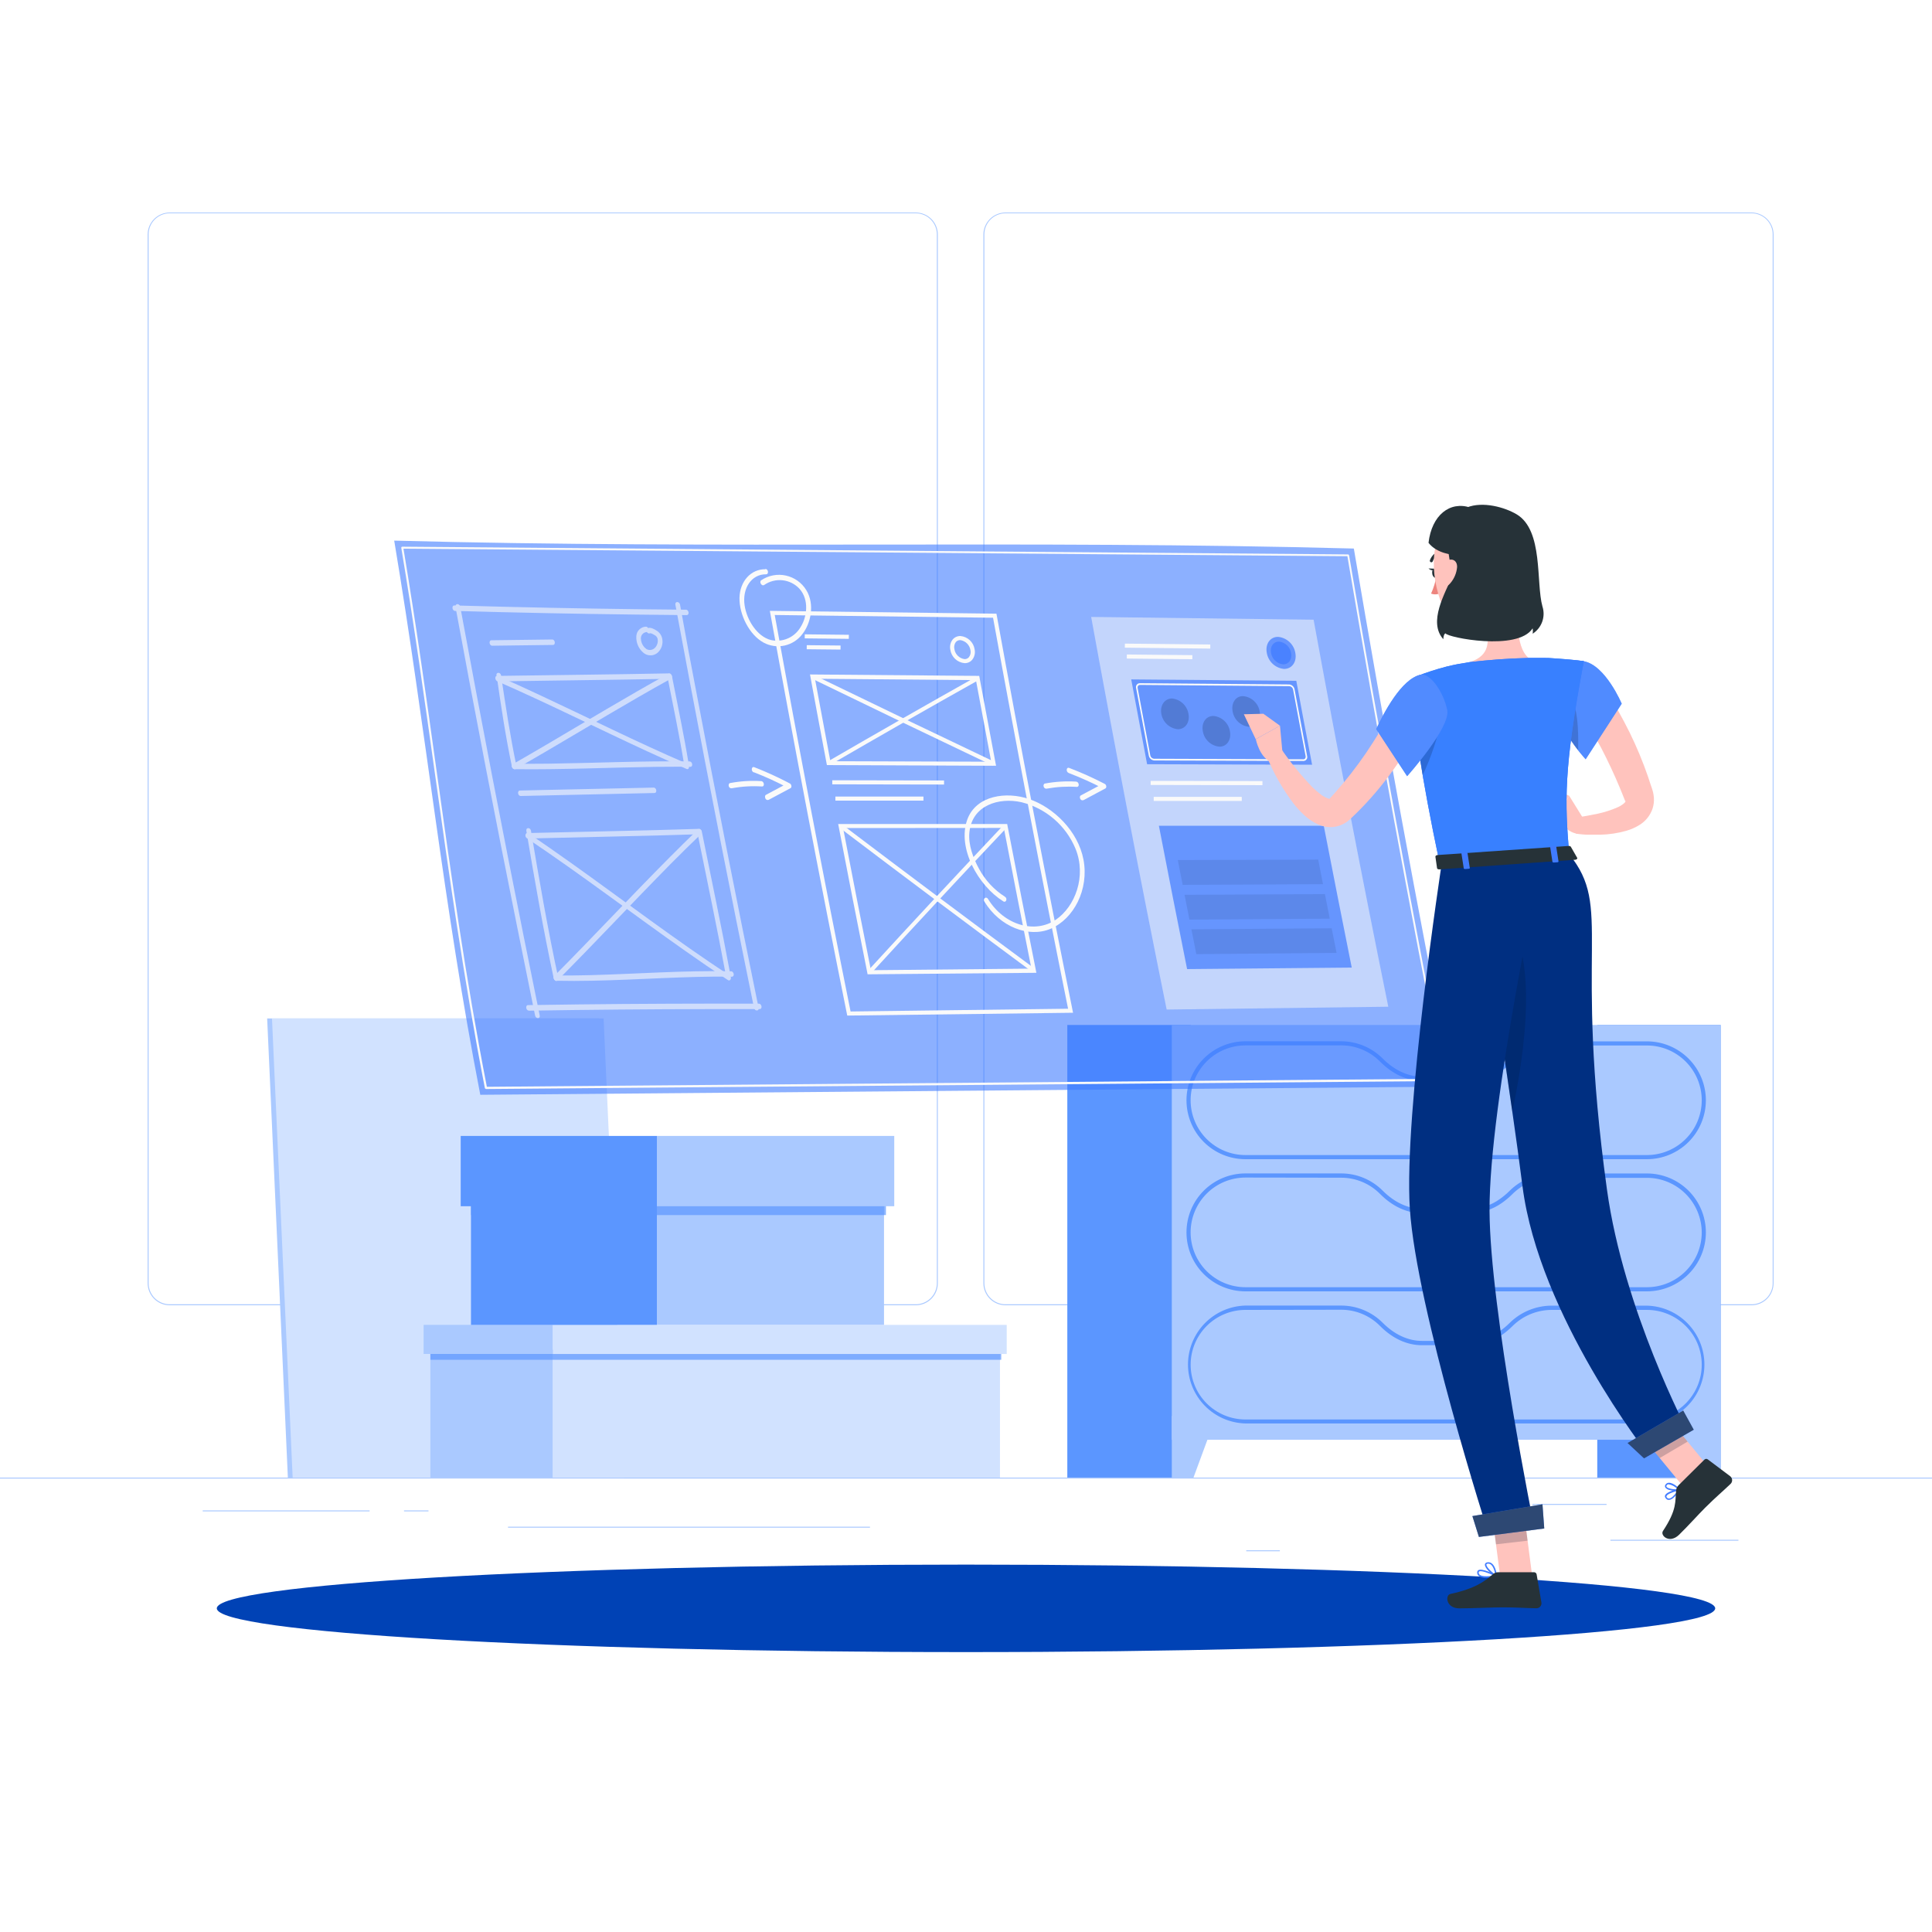 <svg width="500" height="500" viewBox="0 0 500 500" fill="none" xmlns="http://www.w3.org/2000/svg">
<path d="M500 382.4H0V382.65H500V382.4Z" fill="#AAC9FF"/>
<path d="M449.9 398.49H416.78V398.74H449.9V398.49Z" fill="#AAC9FF"/>
<path d="M331.22 401.21H322.53V401.46H331.22V401.21Z" fill="#AAC9FF"/>
<path d="M415.78 389.21H396.59V389.46H415.78V389.21Z" fill="#AAC9FF"/>
<path d="M95.65 390.89H52.46V391.14H95.65V390.89Z" fill="#AAC9FF"/>
<path d="M110.89 390.89H104.56V391.14H110.89V390.89Z" fill="#AAC9FF"/>
<path d="M225.15 395.11H131.47V395.36H225.15V395.11Z" fill="#AAC9FF"/>
<path d="M237 337.8H43.91C42.397 337.797 40.947 337.195 39.879 336.124C38.81 335.054 38.21 333.603 38.21 332.09V60.66C38.223 59.156 38.829 57.718 39.896 56.658C40.964 55.599 42.406 55.003 43.91 55H237C238.514 55 239.967 55.602 241.038 56.672C242.108 57.743 242.71 59.196 242.71 60.71V332.09C242.71 333.604 242.108 335.057 241.038 336.128C239.967 337.198 238.514 337.8 237 337.8ZM43.91 55.2C42.464 55.203 41.077 55.779 40.056 56.803C39.034 57.826 38.46 59.214 38.46 60.66V332.09C38.46 333.536 39.034 334.924 40.056 335.947C41.077 336.971 42.464 337.547 43.91 337.55H237C238.447 337.547 239.834 336.971 240.858 335.948C241.881 334.924 242.457 333.537 242.46 332.09V60.66C242.457 59.213 241.881 57.825 240.858 56.802C239.834 55.779 238.447 55.203 237 55.2H43.91Z" fill="#AAC9FF"/>
<path d="M453.31 337.8H260.21C258.696 337.797 257.246 337.195 256.175 336.125C255.105 335.054 254.503 333.604 254.5 332.09V60.66C254.516 59.155 255.124 57.717 256.193 56.658C257.262 55.598 258.705 55.002 260.21 55H453.31C454.812 55.005 456.252 55.602 457.317 56.662C458.382 57.721 458.987 59.158 459 60.66V332.09C459 333.601 458.401 335.05 457.335 336.121C456.268 337.191 454.821 337.795 453.31 337.8ZM260.21 55.2C258.763 55.203 257.375 55.779 256.352 56.802C255.329 57.825 254.753 59.213 254.75 60.66V332.09C254.753 333.537 255.329 334.924 256.352 335.948C257.375 336.971 258.763 337.547 260.21 337.55H453.31C454.757 337.547 456.145 336.971 457.168 335.948C458.191 334.924 458.767 333.537 458.77 332.09V60.66C458.767 59.213 458.191 57.825 457.168 56.802C456.145 55.779 454.757 55.203 453.31 55.2H260.21Z" fill="#AAC9FF"/>
<path d="M445.3 265.26H413.37V382.39H445.3V265.26Z" fill="#5B96FF"/>
<path d="M439.69 382.4H445.3V366.45H433.81L439.69 382.4Z" fill="#AAC9FF"/>
<path d="M308.15 265.26H276.22V382.39H308.15V265.26Z" fill="#5B96FF"/>
<path d="M445.3 265.26H303.26V372.61H445.3V265.26Z" fill="#AAC9FF"/>
<path d="M426.23 300H322.32C318.272 300 314.391 298.393 311.529 295.531C308.667 292.669 307.06 288.788 307.06 284.74C307.06 280.693 308.667 276.812 311.529 273.95C314.391 271.088 318.272 269.48 322.32 269.48H347.08C349.088 269.479 351.077 269.876 352.931 270.648C354.784 271.421 356.467 272.553 357.88 273.98C360.88 276.98 364.42 278.63 367.98 278.63H380.58C383.303 278.593 385.947 277.713 388.15 276.11C389.011 275.512 389.82 274.843 390.57 274.11C393.458 271.192 397.384 269.535 401.49 269.5H426.23C430.273 269.506 434.148 271.114 437.007 273.973C439.866 276.832 441.474 280.708 441.48 284.75C441.474 288.793 439.866 292.669 437.007 295.528C434.148 298.387 430.273 299.995 426.23 300ZM322.32 270.55C318.556 270.55 314.947 272.045 312.286 274.707C309.625 277.368 308.13 280.977 308.13 284.74C308.13 288.504 309.625 292.113 312.286 294.774C314.947 297.435 318.556 298.93 322.32 298.93H426.23C429.989 298.925 433.592 297.43 436.25 294.771C438.909 292.113 440.404 288.51 440.41 284.75C440.407 280.991 438.912 277.385 436.253 274.727C433.595 272.068 429.99 270.573 426.23 270.57H401.49C397.665 270.608 394.01 272.153 391.32 274.87C390.535 275.658 389.682 276.374 388.77 277.01C386.385 278.737 383.524 279.684 380.58 279.72H368C364.15 279.72 360.39 278 357.14 274.72C355.83 273.4 354.272 272.351 352.556 271.634C350.84 270.916 349 270.545 347.14 270.54L322.32 270.55Z" fill="#5B96FF"/>
<path d="M308.87 382.4H303.26V366.45H314.75L308.87 382.4Z" fill="#AAC9FF"/>
<path d="M426.23 334.2H322.32C318.272 334.2 314.391 332.592 311.529 329.73C308.667 326.868 307.06 322.987 307.06 318.94C307.06 314.893 308.667 311.011 311.529 308.149C314.391 305.287 318.272 303.68 322.32 303.68H347.08C349.088 303.677 351.077 304.073 352.931 304.846C354.785 305.618 356.467 306.752 357.88 308.18C360.88 311.18 364.42 312.83 367.98 312.83H380.58C383.303 312.793 385.947 311.912 388.15 310.31C389.008 309.712 389.814 309.043 390.56 308.31C393.448 305.385 397.379 303.723 401.49 303.69H426.23C430.273 303.695 434.148 305.303 437.007 308.162C439.866 311.021 441.474 314.897 441.48 318.94C441.477 322.984 439.87 326.863 437.011 329.724C434.152 332.585 430.274 334.194 426.23 334.2ZM322.32 304.75C318.556 304.75 314.947 306.245 312.286 308.906C309.625 311.567 308.13 315.176 308.13 318.94C308.13 322.703 309.625 326.312 312.286 328.974C314.947 331.635 318.556 333.13 322.32 333.13H426.23C429.98 333.124 433.576 331.636 436.233 328.988C438.89 326.341 440.391 322.75 440.41 319C440.404 315.241 438.909 311.637 436.25 308.979C433.592 306.321 429.989 304.825 426.23 304.82H401.49C397.66 304.854 393.999 306.403 391.31 309.13C390.524 309.909 389.674 310.622 388.77 311.26C386.385 312.986 383.524 313.933 380.58 313.97H368C364.15 313.97 360.39 312.25 357.14 308.97C355.83 307.649 354.272 306.6 352.556 305.883C350.84 305.165 349 304.794 347.14 304.79L322.32 304.75Z" fill="#5B96FF"/>
<path d="M426.23 368.39H322.32C318.341 368.288 314.56 366.636 311.783 363.786C309.005 360.937 307.45 357.114 307.45 353.135C307.45 349.155 309.005 345.333 311.783 342.483C314.56 339.634 318.341 337.982 322.32 337.88H347.09C349.095 337.879 351.082 338.275 352.934 339.046C354.786 339.816 356.467 340.946 357.88 342.37C360.88 345.37 364.42 347.02 367.98 347.02H380.58C383.303 346.983 385.947 346.102 388.15 344.5C389.011 343.902 389.82 343.233 390.57 342.5C393.458 339.589 397.379 337.936 401.48 337.9H426.23C430.208 338.002 433.989 339.654 436.767 342.503C439.544 345.353 441.099 349.175 441.099 353.155C441.099 357.134 439.544 360.957 436.767 363.806C433.989 366.656 430.208 368.308 426.23 368.41V368.39ZM322.32 339C318.559 339 314.952 340.494 312.293 343.153C309.634 345.812 308.14 349.419 308.14 353.18C308.14 356.941 309.634 360.547 312.293 363.207C314.952 365.866 318.559 367.36 322.32 367.36H426.23C429.99 367.36 433.597 365.866 436.256 363.207C438.916 360.547 440.41 356.941 440.41 353.18C440.41 349.419 438.916 345.812 436.256 343.153C433.597 340.494 429.99 339 426.23 339H401.48C397.658 339.035 394.006 340.581 391.32 343.3C390.53 344.079 389.677 344.792 388.77 345.43C386.385 347.157 383.524 348.103 380.58 348.14H368C364.15 348.14 360.39 346.43 357.14 343.14C355.831 341.818 354.274 340.768 352.557 340.051C350.841 339.333 349 338.963 347.14 338.96L322.32 339Z" fill="#5B96FF"/>
<path d="M154.96 263.57H69.14L74.5 382.43H160.32L154.96 263.57Z" fill="#AAC9FF"/>
<path d="M156.21 263.57H70.39L75.74 382.43H161.56L156.21 263.57Z" fill="#D1E2FF"/>
<path d="M111.38 382.4H143.05V344.45H111.38V382.4Z" fill="#AAC9FF"/>
<path d="M258.79 344.45H143.05V382.4H258.79V344.45Z" fill="#D1E2FF"/>
<g style="mix-blend-mode:multiply" opacity="0.7">
<path d="M111.38 351.91H259.12V349.31H111.38V351.91Z" fill="#5B96FF"/>
</g>
<path d="M109.63 350.4H143.05V342.87H109.63V350.4Z" fill="#AAC9FF"/>
<path d="M260.54 342.88H143.05V350.41H260.54V342.88Z" fill="#D1E2FF"/>
<path d="M121.89 342.88H170V303.13H121.89V342.88Z" fill="#5B96FF"/>
<path d="M228.78 303.12H170V342.87H228.78V303.12Z" fill="#AAC9FF"/>
<g style="mix-blend-mode:multiply" opacity="0.7">
<path d="M121.89 314.46H229.28V310.51H121.89V314.46Z" fill="#5B96FF"/>
</g>
<path d="M119.23 312.17H170V293.98H119.23V312.17Z" fill="#5B96FF"/>
<path d="M231.43 293.98H170V312.17H231.43V293.98Z" fill="#AAC9FF"/>
<path d="M250 427.56C357.083 427.56 443.89 422.492 443.89 416.24C443.89 409.988 357.083 404.92 250 404.92C142.918 404.92 56.11 409.988 56.11 416.24C56.11 422.492 142.918 427.56 250 427.56Z" fill="#0042B5"/>
<path opacity="0.6" d="M376 281.22L124.3 283.33C114.71 234.04 110.3 189.33 102.02 139.91C186.29 142.16 266.1 139.71 350.37 141.96C358.25 188.46 366.793 234.88 376 281.22Z" fill="#407BFF"/>
<path d="M125.74 281.791C125.678 281.792 125.619 281.771 125.571 281.733C125.524 281.694 125.491 281.64 125.48 281.581C120.01 253.431 116.18 226.101 112.48 199.661C109.86 180.941 107.15 161.581 103.85 141.791C103.842 141.752 103.843 141.713 103.853 141.676C103.863 141.638 103.881 141.603 103.906 141.573C103.93 141.544 103.962 141.52 103.997 141.504C104.032 141.488 104.071 141.48 104.11 141.481L348.88 143.481C348.941 143.483 349 143.507 349.047 143.546C349.094 143.586 349.126 143.64 349.14 143.701C356.8 188.771 365.19 234.451 374.07 279.451C374.079 279.489 374.08 279.528 374.071 279.566C374.062 279.605 374.045 279.64 374.02 279.671C373.996 279.701 373.966 279.726 373.931 279.743C373.896 279.76 373.858 279.77 373.82 279.771L125.74 281.841V281.791ZM104.42 142.001C107.7 161.701 110.42 181.001 113 199.581C116.69 225.941 120.51 253.191 126 281.261L373.54 279.181C364.68 234.351 356.33 188.851 348.7 143.951L104.42 142.001Z" fill="#FAFAFA"/>
<path opacity="0.5" d="M301.93 261.27C295.076 227.443 288.563 193.573 282.39 159.66L339.96 160.38C346.073 193.813 352.516 227.2 359.29 260.54L301.93 261.27Z" fill="#FAFAFA"/>
<path d="M291.116 166.567L291.104 167.617L313.213 167.856L313.225 166.806L291.116 166.567Z" fill="#FAFAFA"/>
<path d="M291.624 169.381L291.613 170.431L308.572 170.602L308.583 169.552L291.624 169.381Z" fill="#FAFAFA"/>
<path opacity="0.7" d="M328.94 168.94C328.64 167.32 329.56 166.03 331 166.04C331.782 166.12 332.515 166.459 333.084 167.002C333.652 167.545 334.024 168.262 334.14 169.04C334.44 170.66 333.519 171.95 332.079 171.94C331.296 171.863 330.561 171.526 329.992 170.982C329.423 170.438 329.052 169.719 328.94 168.94Z" fill="#407BFF"/>
<path opacity="0.7" d="M327.839 168.93C327.419 166.64 328.729 164.79 330.779 164.82C331.882 164.926 332.918 165.394 333.725 166.153C334.532 166.911 335.065 167.916 335.239 169.01C335.659 171.3 334.349 173.13 332.309 173.12C331.205 173.016 330.166 172.548 329.357 171.79C328.548 171.031 328.014 170.025 327.839 168.93Z" fill="#407BFF"/>
<path opacity="0.7" d="M296.87 197.78C295.483 190.447 294.113 183.13 292.76 175.83L335.48 176.19C336.813 183.43 338.176 190.67 339.57 197.91L296.87 197.78Z" fill="#407BFF"/>
<path d="M333.71 177.581C333.941 177.605 334.157 177.705 334.327 177.863C334.497 178.022 334.61 178.232 334.65 178.461C335.723 184.201 336.803 189.941 337.89 195.681C337.911 195.78 337.912 195.882 337.893 195.982C337.874 196.081 337.836 196.176 337.78 196.261C337.728 196.337 337.658 196.399 337.575 196.441C337.493 196.483 337.402 196.503 337.31 196.501L298.64 196.361C298.407 196.338 298.188 196.24 298.017 196.081C297.845 195.922 297.73 195.711 297.69 195.481C296.59 189.681 295.503 183.884 294.43 178.091C294.407 177.99 294.404 177.887 294.421 177.786C294.438 177.684 294.475 177.587 294.53 177.501C294.585 177.425 294.657 177.363 294.74 177.322C294.824 177.28 294.916 177.259 295.01 177.261L333.71 177.581ZM333.65 177.131L294.94 176.811C294.787 176.817 294.637 176.859 294.502 176.933C294.368 177.007 294.252 177.11 294.164 177.236C294.076 177.362 294.018 177.506 293.995 177.658C293.972 177.809 293.984 177.964 294.03 178.111C295.11 183.911 296.2 189.707 297.3 195.501C297.354 195.844 297.521 196.159 297.775 196.396C298.028 196.633 298.354 196.779 298.7 196.811L337.37 196.941C337.522 196.933 337.67 196.892 337.804 196.818C337.937 196.745 338.052 196.643 338.14 196.518C338.228 196.394 338.286 196.251 338.31 196.1C338.335 195.95 338.324 195.796 338.28 195.651C337.193 189.917 336.113 184.181 335.04 178.441C334.986 178.099 334.82 177.785 334.569 177.548C334.317 177.311 333.994 177.164 333.65 177.131Z" fill="#FAFAFA"/>
<path opacity="0.2" d="M311.289 189.22C310.879 187.04 312.119 185.27 314.059 185.29C315.111 185.392 316.098 185.84 316.867 186.564C317.637 187.288 318.144 188.247 318.309 189.29C318.719 191.48 317.479 193.29 315.549 193.23C314.495 193.128 313.505 192.679 312.734 191.953C311.963 191.227 311.455 190.266 311.289 189.22Z" fill="#001436"/>
<path opacity="0.2" d="M300.56 184.771C300.15 182.581 301.39 180.771 303.33 180.771C304.379 180.878 305.364 181.327 306.133 182.05C306.901 182.773 307.409 183.729 307.58 184.771C307.99 186.961 306.75 188.721 304.82 188.721C303.776 188.617 302.795 188.174 302.026 187.461C301.257 186.748 300.742 185.803 300.56 184.771Z" fill="#001436"/>
<path opacity="0.2" d="M318.999 184.09C318.589 181.9 319.829 180.09 321.759 180.16C322.81 180.264 323.797 180.713 324.566 181.436C325.334 182.16 325.842 183.118 326.009 184.16C326.419 186.34 325.189 188.1 323.249 188.09C322.198 187.988 321.21 187.54 320.441 186.816C319.672 186.092 319.165 185.133 318.999 184.09Z" fill="#001436"/>
<path opacity="0.7" d="M307.22 250.8C304.74 238.44 302.307 226.077 299.92 213.71H342.59C344.963 225.95 347.377 238.183 349.83 250.41L307.22 250.8Z" fill="#407BFF"/>
<path opacity="0.1" d="M306.07 229L304.81 222.58L341.15 222.47C341.56 224.59 341.98 226.71 342.39 228.83L306.07 229Z" fill="#001436"/>
<path opacity="0.1" d="M309.609 246.93C309.179 244.79 308.759 242.65 308.329 240.51L344.639 240.24C345.059 242.36 345.489 244.48 345.909 246.6L309.609 246.93Z" fill="#001436"/>
<path opacity="0.1" d="M307.83 238.001C307.41 235.861 306.986 233.721 306.56 231.581L342.89 231.391C343.303 233.511 343.72 235.631 344.14 237.751L307.83 238.001Z" fill="#001436"/>
<path d="M297.79 202.092L297.788 203.142L326.718 203.197L326.72 202.147L297.79 202.092Z" fill="#FAFAFA"/>
<path d="M321.369 206.23H298.579V207.28H321.369V206.23Z" fill="#FAFAFA"/>
<path d="M219.269 262.83L219.179 262.4C212.269 228.07 205.599 193.18 199.349 158.72L199.239 158.09L257.879 158.82L257.959 159.25C264.129 193.25 270.729 227.6 277.579 261.47L277.699 262.1L219.269 262.83ZM200.499 159.16C206.689 193.27 213.289 227.79 220.129 261.77L276.419 261.06C269.649 227.52 263.109 193.48 256.999 159.87L200.499 159.16Z" fill="#FAFAFA"/>
<path d="M208.275 164.16L208.264 165.21L219.673 165.337L219.685 164.287L208.275 164.16Z" fill="#FAFAFA"/>
<path d="M208.788 166.971L208.777 168.021L217.527 168.112L217.538 167.062L208.788 166.971Z" fill="#FAFAFA"/>
<path d="M249.619 171.621C248.711 171.54 247.856 171.157 247.191 170.533C246.526 169.91 246.089 169.082 245.949 168.181C245.847 167.713 245.849 167.228 245.956 166.761C246.063 166.294 246.273 165.857 246.569 165.481C246.817 165.195 247.124 164.968 247.47 164.816C247.816 164.663 248.192 164.59 248.569 164.601C249.476 164.684 250.328 165.067 250.991 165.691C251.655 166.314 252.09 167.141 252.229 168.041C252.331 168.506 252.329 168.989 252.224 169.454C252.118 169.918 251.912 170.354 251.619 170.731C251.377 171.023 251.071 171.256 250.724 171.41C250.377 171.565 249.999 171.637 249.619 171.621ZM246.999 168.001C247.102 168.658 247.414 169.265 247.89 169.73C248.366 170.195 248.98 170.493 249.639 170.581C249.855 170.586 250.069 170.542 250.265 170.452C250.461 170.362 250.633 170.228 250.769 170.061C250.964 169.804 251.098 169.508 251.164 169.193C251.23 168.879 251.225 168.553 251.149 168.241C251.044 167.584 250.731 166.979 250.255 166.515C249.78 166.05 249.168 165.751 248.509 165.661C248.292 165.654 248.075 165.696 247.876 165.784C247.677 165.873 247.5 166.005 247.359 166.171C247.17 166.431 247.04 166.73 246.978 167.046C246.916 167.362 246.923 167.688 246.999 168.001Z" fill="#FAFAFA"/>
<path d="M257.79 198.18L214 198L213.92 197.57C212.507 190.11 211.113 182.643 209.74 175.17L209.63 174.55L253.42 174.92L253.5 175.35C254.867 182.743 256.25 190.13 257.65 197.51L257.79 198.18ZM214.9 197L256.52 197.13C255.187 190.096 253.87 183.06 252.57 176.02L210.91 175.66C212.23 182.773 213.56 189.886 214.9 197Z" fill="#FAFAFA"/>
<path d="M214.719 198L214.199 197.09C226.919 189.72 239.889 182.31 252.749 175.09L253.259 176C240.409 183.2 227.449 190.61 214.719 198Z" fill="#FAFAFA"/>
<path d="M256.92 198.13C241.35 190.72 225.58 183.13 210.05 175.59L210.51 174.65C226.04 182.19 241.81 189.77 257.38 197.17L256.92 198.13Z" fill="#FAFAFA"/>
<path d="M224.53 252.15L224.45 251.72C221.94 239.18 219.45 226.45 217.04 213.87L216.92 213.25H260.66L260.74 213.68C263.14 226.15 265.61 238.75 268.09 251.13L268.21 251.76L224.53 252.15ZM218.19 214.3C220.54 226.52 222.96 238.9 225.39 251.09L266.93 250.68C264.53 238.68 262.12 226.39 259.79 214.27L218.19 214.3Z" fill="#FAFAFA"/>
<path d="M225.349 252L224.569 251.29C236.159 238.64 248.029 225.9 259.839 213.4L260.609 214.12C248.799 226.6 236.929 239.34 225.349 252Z" fill="#FAFAFA"/>
<path d="M267.26 251.621C250.6 239.311 233.77 226.721 217.26 214.191L217.89 213.351C234.43 225.881 251.25 238.471 267.89 250.771L267.26 251.621Z" fill="#FAFAFA"/>
<path d="M215.392 201.931L215.39 202.981L244.32 203.037L244.322 201.987L215.392 201.931Z" fill="#FAFAFA"/>
<path d="M238.989 206.15H216.199V207.2H238.989V206.15Z" fill="#FAFAFA"/>
<g opacity="0.6">
<path d="M117.879 157.06C122.979 184.773 128.312 212.44 133.879 240.06C135.399 247.64 136.932 255.223 138.479 262.81C138.669 263.71 139.869 263.7 139.679 262.81C134.032 235.19 128.592 207.523 123.359 179.81C121.932 172.223 120.516 164.63 119.109 157.03C118.939 156.12 117.739 156.1 117.909 157.03L117.879 157.06Z" fill="#FAFAFA"/>
<path d="M136.879 261.56C152.385 261.314 167.909 261.177 183.449 261.15C187.829 261.15 192.212 261.15 196.599 261.15C197.379 261.15 197.169 259.75 196.389 259.75C180.842 259.704 165.309 259.767 149.789 259.94C145.409 259.987 141.035 260.047 136.669 260.12C135.899 260.12 136.109 261.56 136.879 261.54V261.56Z" fill="#FAFAFA"/>
<path d="M196.319 260.81C190.732 233.55 185.352 206.267 180.179 178.96C178.726 171.473 177.332 163.983 175.999 156.49C175.829 155.59 174.629 155.57 174.789 156.49C179.849 183.823 185.116 211.13 190.589 238.41C192.089 245.89 193.606 253.367 195.139 260.84C195.329 261.74 196.529 261.72 196.339 260.84L196.319 260.81Z" fill="#FAFAFA"/>
<path d="M177.519 157.79C161.959 157.664 146.386 157.414 130.799 157.04C126.399 156.934 121.999 156.817 117.599 156.69C116.819 156.69 117.009 158.09 117.779 158.11C133.379 158.55 148.966 158.864 164.539 159.05C168.932 159.11 173.322 159.157 177.709 159.19C178.479 159.19 178.299 157.8 177.519 157.79Z" fill="#FAFAFA"/>
<path d="M134.759 206L162.109 205.39L169.359 205.23C170.129 205.23 169.939 203.82 169.169 203.83L141.009 204.44L134.569 204.59C133.799 204.59 133.989 206.02 134.759 206Z" fill="#FAFAFA"/>
<path d="M127.379 167.11L143.089 166.91C143.859 166.91 143.679 165.49 142.909 165.5L127.189 165.7C126.429 165.7 126.609 167.12 127.379 167.11Z" fill="#FAFAFA"/>
<path d="M143.999 253.82C156.239 254.07 168.319 253.12 180.479 252.82C183.479 252.75 186.419 252.71 189.409 252.77C190.179 252.77 189.969 251.38 189.199 251.37C176.949 251.12 164.869 252.05 152.709 252.37C149.709 252.44 146.769 252.49 143.789 252.43C143.009 252.43 143.219 253.83 143.999 253.84V253.82Z" fill="#FAFAFA"/>
<path d="M136.909 217C151.649 216.62 166.409 216.38 181.129 215.9L180.429 215.2C182.919 227.57 185.559 239.93 187.839 252.31C187.999 253.2 189.199 253.2 189.029 252.31C186.749 239.93 184.119 227.58 181.629 215.21C181.609 215.031 181.529 214.864 181.402 214.737C181.275 214.609 181.108 214.529 180.929 214.51C166.209 214.99 151.449 215.22 136.709 215.59C135.939 215.59 136.139 217.03 136.909 217.01V217Z" fill="#FAFAFA"/>
<path d="M144.289 253.72C154.079 243.91 163.559 233.72 173.289 223.87C175.979 221.16 178.669 218.48 181.409 215.87C181.949 215.34 181.179 214.13 180.629 214.66C170.629 224.31 161.019 234.53 151.279 244.58C148.699 247.25 146.109 249.91 143.489 252.53C142.949 253.07 143.729 254.29 144.279 253.74L144.289 253.72Z" fill="#FAFAFA"/>
<path d="M188.789 252.44C174.959 243.36 161.569 233.15 147.949 223.44C144.249 220.81 140.539 218.21 136.779 215.69C136.059 215.21 135.629 216.44 136.349 216.92C150.269 226.24 163.769 236.55 177.509 246.21C181.099 248.74 184.709 251.21 188.369 253.63C189.089 254.1 189.509 252.89 188.789 252.41V252.44Z" fill="#FAFAFA"/>
<path d="M136.219 215C138.359 227.71 140.569 240.45 143.289 253.12C143.489 254.02 144.679 254.02 144.489 253.12C141.759 240.45 139.549 227.72 137.419 215C137.269 214.1 136.069 214.09 136.219 215Z" fill="#FAFAFA"/>
<path d="M133.179 199.06C145.409 199.21 157.539 198.63 169.719 198.46C172.719 198.46 175.659 198.39 178.649 198.46C179.419 198.46 179.229 197.07 178.449 197.06C166.219 196.89 154.089 197.47 141.899 197.64C138.899 197.64 135.959 197.71 132.979 197.64C132.209 197.64 132.409 199.05 133.179 199.06Z" fill="#FAFAFA"/>
<path d="M129.109 176.34C143.869 176.1 158.639 175.96 173.389 175.67L172.699 174.97C174.189 182.6 175.819 190.24 177.059 197.89C177.199 198.78 178.399 198.8 178.259 197.89C177.019 190.24 175.389 182.61 173.899 174.98C173.819 174.6 173.539 174.26 173.199 174.27C158.449 174.56 143.679 174.7 128.919 174.92C128.149 174.92 128.329 176.35 129.109 176.34Z" fill="#FAFAFA"/>
<path d="M133.469 199C144.029 193 154.409 186.64 164.929 180.57C167.829 178.9 170.749 177.24 173.679 175.62C174.329 175.26 173.559 174.04 172.909 174.4C162.199 180.32 151.709 186.66 141.149 192.88C138.339 194.52 135.519 196.17 132.689 197.78C132.039 198.15 132.819 199.37 133.469 199Z" fill="#FAFAFA"/>
<path d="M177.809 197.651C164.929 192.111 152.209 185.721 139.409 179.751C135.889 178.111 132.409 176.501 128.839 174.951C128.069 174.621 127.939 175.951 128.699 176.311C141.699 181.991 154.509 188.441 167.419 194.401C170.832 195.981 174.252 197.514 177.679 199.001C178.439 199.331 178.559 198.001 177.809 197.651Z" fill="#FAFAFA"/>
<path d="M128.529 174.8C129.649 182.64 130.829 190.53 132.479 198.35C132.669 199.25 133.869 199.26 133.679 198.35C132.029 190.54 130.849 182.65 129.679 174.81C129.549 173.9 128.349 173.89 128.479 174.81L128.529 174.8Z" fill="#FAFAFA"/>
<path d="M167.169 162.18C166.509 162.203 165.883 162.478 165.42 162.948C164.956 163.419 164.691 164.049 164.679 164.71C164.637 165.52 164.786 166.328 165.114 167.07C165.443 167.812 165.941 168.466 166.569 168.98C167.085 169.397 167.731 169.619 168.395 169.608C169.058 169.598 169.697 169.354 170.199 168.92C170.682 168.477 171.046 167.92 171.256 167.299C171.466 166.678 171.515 166.015 171.399 165.37C171.323 164.924 171.153 164.499 170.899 164.125C170.646 163.751 170.315 163.435 169.929 163.2C169.249 162.77 168.339 162.28 167.649 162.56C167.494 162.633 167.375 162.765 167.317 162.926C167.259 163.087 167.267 163.264 167.339 163.42C167.469 163.77 167.849 164.04 168.139 163.91C168.429 163.78 169.039 164.14 169.369 164.34C169.559 164.426 169.728 164.552 169.866 164.709C170.004 164.866 170.107 165.05 170.169 165.25C170.268 165.664 170.262 166.097 170.152 166.509C170.042 166.921 169.831 167.299 169.539 167.61C169.272 167.906 168.915 168.107 168.523 168.181C168.131 168.256 167.725 168.199 167.369 168.02C166.938 167.732 166.579 167.349 166.32 166.899C166.062 166.45 165.911 165.947 165.879 165.43C165.844 165.21 165.854 164.986 165.911 164.771C165.967 164.556 166.068 164.355 166.206 164.181C166.344 164.006 166.517 163.863 166.714 163.76C166.911 163.656 167.127 163.595 167.349 163.58C168.129 163.58 167.939 162.19 167.169 162.18Z" fill="#FAFAFA"/>
</g>
<path d="M198.09 147.32C194.34 147.26 191.46 150.46 191.38 154.73C191.3 159 193.87 164.28 197.66 166.33C199.32 167.21 201.24 167.469 203.074 167.058C204.907 166.647 206.534 165.595 207.66 164.09C209.78 161.42 210.96 156.45 208.66 152.71C208.078 151.759 207.309 150.936 206.401 150.289C205.492 149.643 204.462 149.188 203.372 148.951C202.283 148.713 201.156 148.699 200.061 148.909C198.966 149.118 197.925 149.547 197 150.17C196.39 150.61 197.15 151.83 197.77 151.39C199.158 150.423 200.85 149.991 202.532 150.175C204.214 150.359 205.773 151.146 206.92 152.39C209.49 155.3 208.83 159.74 207.18 162.31C206.417 163.614 205.257 164.639 203.87 165.236C202.483 165.833 200.941 165.972 199.47 165.63C195.98 164.73 193.26 160.5 192.7 156.63C192.06 152.3 194.45 148.58 198.26 148.63C199.03 148.63 198.85 147.25 198.08 147.24L198.09 147.32Z" fill="#FAFAFA"/>
<path d="M254.77 233.35C258.77 239.87 266.23 242.8 271.94 240.35C277.87 237.81 281.88 230.21 280.4 222.45C278.97 215 272.61 208.92 266.32 206.79C260.5 204.79 252.62 205.79 250.32 212.13C247.68 219.55 253.2 229.24 259.65 233.27C260.38 233.72 260.81 232.53 260.09 232.08C257.285 230.295 254.982 227.824 253.4 224.9C251.81 222.02 250.58 218.62 250.87 215.48C251.51 208.35 258.56 206.31 264.35 207.61C267.465 208.382 270.356 209.876 272.788 211.971C275.22 214.066 277.125 216.703 278.35 219.67C281.24 226.8 278.23 234.62 273.25 238.02C267.88 241.68 259.92 239.54 255.69 232.64C255.22 231.87 254.28 232.57 254.76 233.34L254.77 233.35Z" fill="#FAFAFA"/>
<path d="M189.419 204C191.98 203.526 194.59 203.371 197.189 203.54C197.969 203.59 197.779 202.19 196.999 202.15C194.295 201.982 191.581 202.154 188.919 202.66C188.609 202.72 188.489 203.18 188.619 203.51C188.666 203.678 188.775 203.821 188.923 203.912C189.071 204.003 189.249 204.035 189.419 204Z" fill="#FAFAFA"/>
<path d="M195.079 199.85C198.126 201.031 201.101 202.39 203.989 203.92C203.939 203.52 203.879 203.12 203.819 202.72L198.199 205.72C197.929 205.87 197.929 206.38 198.119 206.72C198.159 206.793 198.213 206.858 198.278 206.91C198.342 206.962 198.417 207.001 198.497 207.024C198.577 207.048 198.661 207.055 198.743 207.046C198.826 207.036 198.906 207.011 198.979 206.97L204.599 203.97C204.979 203.77 204.839 202.97 204.429 202.77C201.44 201.186 198.361 199.777 195.209 198.55C194.439 198.25 194.309 199.6 195.079 199.9V199.85Z" fill="#FAFAFA"/>
<path d="M270.909 204.1C273.471 203.634 276.081 203.482 278.679 203.65C279.459 203.65 279.269 202.33 278.489 202.28C275.786 202.119 273.073 202.287 270.409 202.78C270.099 202.84 269.979 203.29 270.109 203.62C270.16 203.784 270.27 203.924 270.418 204.013C270.565 204.101 270.74 204.132 270.909 204.1Z" fill="#FAFAFA"/>
<path d="M276.579 200.05C279.618 201.216 282.59 202.552 285.479 204.05C285.429 203.66 285.369 203.27 285.319 202.87L279.689 205.87C279.409 206.02 279.419 206.51 279.599 206.8C279.681 206.946 279.817 207.054 279.978 207.101C280.139 207.148 280.312 207.129 280.459 207.05L286.079 204.05C286.459 203.85 286.329 203.05 285.919 202.88C282.936 201.323 279.864 199.94 276.719 198.74C275.939 198.45 275.809 199.74 276.579 200.05Z" fill="#FAFAFA"/>
<path d="M431.651 388.16C431.75 388.175 431.851 388.175 431.951 388.16C433.001 388.16 434.161 386.53 434.761 385.59C434.782 385.557 434.794 385.519 434.794 385.48C434.794 385.441 434.782 385.402 434.761 385.37C434.738 385.34 434.707 385.316 434.672 385.302C434.636 385.288 434.598 385.284 434.561 385.29C434.231 385.37 431.291 386.02 430.921 387.01C430.879 387.118 430.868 387.235 430.887 387.35C430.906 387.464 430.956 387.571 431.031 387.66C431.17 387.896 431.39 388.074 431.651 388.16ZM434.161 385.82C433.321 387.05 432.501 387.82 431.941 387.82C431.818 387.822 431.697 387.792 431.589 387.733C431.482 387.673 431.393 387.586 431.331 387.48C431.296 387.443 431.273 387.397 431.264 387.347C431.255 387.297 431.261 387.246 431.281 387.2C431.471 386.66 433.001 386.11 434.161 385.82Z" fill="#407BFF"/>
<path d="M432.05 385.609C432.899 385.829 433.787 385.86 434.65 385.7C434.681 385.689 434.71 385.67 434.733 385.646C434.755 385.622 434.772 385.592 434.78 385.559C434.796 385.532 434.804 385.501 434.804 385.469C434.804 385.438 434.796 385.407 434.78 385.379C434.71 385.309 433.08 383.669 431.88 383.739C431.726 383.741 431.575 383.778 431.438 383.847C431.301 383.917 431.182 384.017 431.09 384.14C430.979 384.251 430.91 384.397 430.893 384.554C430.877 384.71 430.915 384.867 431 384.999C431.278 385.307 431.645 385.52 432.05 385.609ZM434.18 385.399C433.18 385.519 431.59 385.249 431.28 384.779C431.28 384.699 431.19 384.589 431.35 384.379C431.41 384.302 431.488 384.239 431.576 384.196C431.664 384.153 431.761 384.13 431.86 384.129C432.747 384.299 433.559 384.743 434.18 385.399Z" fill="#407BFF"/>
<path d="M384.68 408.32C385.547 408.304 386.411 408.207 387.26 408.03C387.298 408.022 387.333 408.003 387.36 407.974C387.387 407.945 387.404 407.909 387.41 407.87C387.416 407.83 387.41 407.79 387.392 407.754C387.374 407.718 387.345 407.689 387.31 407.67C386.93 407.47 383.6 405.79 382.61 406.35C382.517 406.402 382.44 406.478 382.386 406.569C382.331 406.66 382.302 406.764 382.3 406.87C382.28 407.046 382.304 407.225 382.368 407.39C382.432 407.556 382.536 407.703 382.67 407.82C383.264 408.209 383.972 408.386 384.68 408.32ZM386.61 407.75C384.8 408.05 383.44 407.98 382.93 407.53C382.841 407.453 382.773 407.355 382.731 407.245C382.69 407.135 382.675 407.017 382.69 406.9C382.688 406.858 382.698 406.817 382.717 406.78C382.736 406.744 382.765 406.713 382.8 406.69C383.34 406.39 385.24 407.1 386.61 407.75Z" fill="#407BFF"/>
<path d="M387.22 407.999C387.256 408.01 387.294 408.01 387.33 407.999C387.359 407.98 387.383 407.953 387.397 407.921C387.411 407.889 387.416 407.854 387.41 407.819C387.41 407.669 387.01 404.109 385.02 404.319C384.49 404.369 384.33 404.639 384.3 404.859C384.15 405.789 386.14 407.569 387.14 408.019L387.22 407.999ZM385.17 404.669C386.36 404.669 386.82 406.619 386.97 407.459C385.97 406.849 384.59 405.459 384.68 404.889C384.68 404.839 384.68 404.709 385.06 404.669H385.17Z" fill="#407BFF"/>
<path d="M415.44 178.689C416.13 179.689 416.68 180.489 417.24 181.399C417.8 182.309 418.32 183.179 418.85 184.079C419.85 185.879 420.85 187.729 421.76 189.589C423.586 193.314 425.18 197.148 426.53 201.069C426.87 202.069 427.16 203.069 427.53 204.069L427.66 204.479C427.71 204.679 427.77 204.869 427.82 205.079C427.915 205.508 427.982 205.942 428.02 206.379C428.097 207.359 427.982 208.344 427.68 209.279C427.096 210.981 425.954 212.436 424.44 213.409C423.326 214.121 422.113 214.663 420.84 215.019C418.684 215.629 416.46 215.964 414.22 216.019C413.15 216.019 412.09 216.019 411.04 216.019C409.99 216.019 408.96 215.899 407.86 215.749L407.92 211.579C409.76 211.309 411.71 210.969 413.53 210.579C415.266 210.203 416.961 209.657 418.59 208.949C419.221 208.678 419.807 208.314 420.33 207.869C420.73 207.509 420.73 207.279 420.65 207.319C420.57 207.359 420.6 207.319 420.57 207.249L420.33 206.649C419.97 205.759 419.63 204.859 419.25 203.979C417.78 200.419 416.13 196.929 414.36 193.509C413.46 191.809 412.5 190.139 411.56 188.509C411.08 187.683 410.59 186.863 410.09 186.049C409.6 185.259 409.09 184.399 408.62 183.729L415.44 178.689Z" fill="#FFC3BD"/>
<path d="M409.82 171.12C415.46 172.06 419.7 182.12 419.7 182.12L410.37 196.5C410.37 196.5 401.25 186.82 402.13 178.5C402.7 173.09 404.28 170.19 409.82 171.12Z" fill="#407BFF"/>
<path opacity="0.6" d="M409.82 171.12C415.46 172.06 419.7 182.12 419.7 182.12L410.37 196.5C410.37 196.5 401.25 186.82 402.13 178.5C402.7 173.09 404.28 170.19 409.82 171.12Z" fill="#5B96FF"/>
<path opacity="0.2" d="M407.15 181.94C408.5 184.64 408.51 191.22 408.41 194.14C406.219 191.422 404.452 188.387 403.17 185.14C404.59 182.45 406.26 180.17 407.15 181.94Z" fill="#001436"/>
<path d="M409.91 212.089L406.1 205.939L402.8 211.619C402.8 211.619 405.6 216.039 409.06 215.819L409.91 212.089Z" fill="#FFC3BD"/>
<path d="M399.84 203.279L395.83 205.589L402.8 211.619L406.1 205.939L399.84 203.279Z" fill="#FFC3BD"/>
<path d="M372.18 148.169C372.32 148.819 372.09 149.429 371.67 149.529C371.25 149.629 370.79 149.199 370.67 148.529C370.55 147.859 370.76 147.279 371.18 147.169C371.6 147.059 372 147.529 372.18 148.169Z" fill="#263238"/>
<path d="M371.36 147.18L369.7 147.12C369.7 147.12 370.77 148.13 371.36 147.18Z" fill="#263238"/>
<path d="M371.77 148.939C371.514 150.556 371.04 152.131 370.36 153.619C370.746 153.774 371.161 153.841 371.576 153.817C371.991 153.793 372.395 153.678 372.76 153.479L371.77 148.939Z" fill="#ED847E"/>
<path d="M370.45 145.52C370.524 145.518 370.595 145.494 370.656 145.451C370.716 145.408 370.763 145.349 370.79 145.28C370.956 144.811 371.228 144.386 371.585 144.039C371.943 143.692 372.376 143.432 372.85 143.28C372.9 143.268 372.947 143.247 372.988 143.217C373.03 143.187 373.065 143.149 373.092 143.105C373.119 143.062 373.137 143.013 373.145 142.963C373.154 142.912 373.152 142.86 373.14 142.81C373.128 142.76 373.106 142.713 373.076 142.672C373.046 142.63 373.009 142.595 372.965 142.568C372.921 142.541 372.873 142.523 372.822 142.515C372.771 142.507 372.72 142.508 372.67 142.52C372.072 142.7 371.525 143.017 371.072 143.446C370.619 143.875 370.272 144.404 370.06 144.99C370.026 145.089 370.032 145.196 370.074 145.291C370.117 145.385 370.194 145.46 370.29 145.5C370.34 145.522 370.396 145.529 370.45 145.52Z" fill="#263238"/>
<path d="M393.34 153.399C392.59 158.319 392.02 167.279 395.59 170.269C395.59 170.269 394.46 175.269 385.36 175.939C375.36 176.649 380.36 171.349 380.36 171.349C385.76 169.669 385.45 165.669 384.36 161.969L393.34 153.399Z" fill="#FFC3BD"/>
<path d="M367.78 187.37C367.2 188.56 366.68 189.56 366.08 190.61C365.48 191.66 364.9 192.61 364.28 193.68C363.06 195.68 361.71 197.68 360.34 199.56C357.569 203.419 354.478 207.039 351.1 210.38L349.81 211.62L349.49 211.93L348.93 212.41C348.501 212.756 348.035 213.055 347.54 213.3C346.491 213.831 345.326 214.092 344.15 214.06C343.138 214.023 342.141 213.799 341.21 213.4C339.811 212.776 338.529 211.917 337.42 210.86C336.478 209.971 335.603 209.015 334.8 208C331.908 204.181 329.537 199.994 327.75 195.55L331.44 193.62C333.886 197.204 336.625 200.579 339.63 203.71C340.321 204.397 341.06 205.035 341.84 205.62C342.44 206.089 343.116 206.452 343.84 206.69C344.08 206.76 344.22 206.69 344.23 206.69C344.24 206.69 344.13 206.69 344.11 206.69C344.13 206.654 344.158 206.624 344.19 206.6L344.46 206.3L345.55 205.1C348.43 201.852 351.102 198.425 353.55 194.84C354.78 193.04 355.93 191.19 357.08 189.34C357.64 188.41 358.2 187.47 358.73 186.53C359.26 185.59 359.81 184.6 360.25 183.77L367.78 187.37Z" fill="#FFC3BD"/>
<path d="M331.87 194.459L331.26 187.819L325 191.289C325 191.289 326 196.389 329.35 197.349L331.87 194.459Z" fill="#FFC3BD"/>
<path d="M326.96 184.72L321.91 184.85L324.97 191.29L331.26 187.82L326.96 184.72Z" fill="#FFC3BD"/>
<path d="M396.47 407.449L388.25 408.059L385.8 389.179L394.02 388.569L396.47 407.449Z" fill="#FFC3BD"/>
<path d="M443.65 381.48L436.59 385.91L424.54 371.28L431.6 366.85L443.65 381.48Z" fill="#FFC3BD"/>
<path d="M434.43 384.36L441.09 377.76C441.2 377.643 441.35 377.57 441.51 377.556C441.67 377.541 441.83 377.585 441.96 377.68L447.78 382.05C447.928 382.169 448.049 382.318 448.134 382.488C448.22 382.658 448.267 382.844 448.274 383.034C448.28 383.224 448.246 383.413 448.173 383.588C448.1 383.764 447.99 383.921 447.85 384.05C445.48 386.31 444.23 387.28 441.3 390.19C439.5 391.97 437.04 394.76 434.55 397.19C432.06 399.62 429.55 397.39 430.39 396.19C434.08 390.62 433.48 388.55 433.79 385.72C433.833 385.204 434.06 384.722 434.43 384.36Z" fill="#263238"/>
<path d="M387.73 406.89H397C397.161 406.887 397.318 406.942 397.443 407.045C397.567 407.147 397.651 407.291 397.68 407.45L398.92 414.76C398.944 414.943 398.929 415.129 398.875 415.306C398.821 415.482 398.73 415.646 398.608 415.784C398.486 415.922 398.335 416.033 398.166 416.108C397.997 416.183 397.815 416.221 397.63 416.22C394.41 416.17 392.85 415.98 388.79 415.98C386.29 415.98 381.12 416.24 377.67 416.24C374.22 416.24 373.95 412.82 375.38 412.51C381.79 411.13 384.28 409.22 386.38 407.39C386.756 407.068 387.235 406.89 387.73 406.89Z" fill="#263238"/>
<path opacity="0.2" d="M385.811 389.179L387.161 399.669L395.341 398.729L394.031 388.569L385.811 389.179Z" fill="#001436"/>
<path opacity="0.2" d="M431.6 366.859L424.54 371.289L429.53 377.339L436.75 373.089L431.6 366.859Z" fill="#001436"/>
<path d="M406.11 221.12L372.6 223.51C362.6 176.09 366.52 175.06 366.52 175.06C369.082 174.051 371.704 173.2 374.37 172.51L374.83 172.4C377.01 171.89 377.47 171.83 380.37 171.35C385.37 170.79 389.94 170.41 395.59 170.27H396.67C397.67 170.27 398.67 170.27 399.67 170.27C400.33 170.27 400.99 170.27 401.61 170.34L403.74 170.49C407.34 170.74 409.9 171.1 409.9 171.1C404.58 199.32 405 207.65 406.11 221.12Z" fill="#407BFF"/>
<path d="M406.11 221.12L372.6 223.51C362.6 176.09 366.52 175.06 366.52 175.06C369.082 174.051 371.704 173.2 374.37 172.51L374.83 172.4C377.01 171.89 377.47 171.83 380.37 171.35C385.37 170.79 389.94 170.41 395.59 170.27H396.67C397.67 170.27 398.67 170.27 399.67 170.27C400.33 170.27 400.99 170.27 401.61 170.34L403.74 170.49C407.34 170.74 409.9 171.1 409.9 171.1C404.58 199.32 405 207.65 406.11 221.12Z" fill="#3880FF"/>
<path opacity="0.2" d="M369.91 186.239L372.91 186.109C372.47 190.019 370.15 196.519 368.19 200.599C367.47 196.299 366.94 192.719 366.57 189.739L369.91 186.239Z" fill="#001436"/>
<path d="M367.69 174.61C362.69 175.61 357.99 184.73 356.16 188.7L364.16 200.88C364.16 200.88 375.51 188.2 374.54 183.73C373.57 179.07 370.13 174.14 367.69 174.61Z" fill="#407BFF"/>
<g opacity="0.6">
<path d="M367.69 174.61C362.69 175.61 357.99 184.73 356.16 188.7L364.16 200.88C364.16 200.88 375.51 188.2 374.54 183.73C373.57 179.07 370.13 174.14 367.69 174.61Z" fill="#5B96FF"/>
</g>
<path d="M393.47 141.06C394.71 149.11 395.4 152.48 392.27 157.54C387.55 165.14 377.38 165.19 373.76 157.75C370.51 151.05 369.04 139.03 376.14 133.96C377.647 132.816 379.426 132.086 381.301 131.84C383.176 131.594 385.083 131.842 386.834 132.559C388.584 133.277 390.117 134.438 391.28 135.929C392.444 137.419 393.199 139.188 393.47 141.06Z" fill="#FFC3BD"/>
<path d="M376.05 148.7C373.88 153.7 369.55 160.98 373.53 165.43C373.53 165.43 373.53 164.18 374.08 163.9C374.56 165 392.84 168.59 396.64 162.62C396.728 163.079 396.728 163.551 396.64 164.01C397.787 163.28 398.66 162.189 399.12 160.909C399.58 159.63 399.601 158.233 399.18 156.94C397.47 150.79 399.47 137.29 392.53 133.12C386.36 129.42 369.89 126.81 376.05 148.7Z" fill="#263238"/>
<path d="M380.58 131.38C375.23 129.58 370.53 133.32 369.7 140.48C371.91 143.34 376.13 143.56 376.13 143.56L380.58 131.38Z" fill="#263238"/>
<path d="M377.09 146.81C376.951 148.317 376.35 149.745 375.37 150.9C374.02 152.53 372.57 151.99 372.3 150.4C372.06 148.97 372.47 146.4 374.15 145.3C375.83 144.2 377.18 145.12 377.09 146.81Z" fill="#FFC3BD"/>
<path d="M381.45 222.88C381.45 222.88 383.45 235.41 386.03 251.88C387.73 262.88 389.66 275.66 391.38 287.67C392.38 294.54 393.27 301.17 394.03 307.07C398.33 340.52 426.49 376.39 426.49 376.39L436.79 370.46C436.79 370.46 420.19 339.09 415.88 307.85C407.14 244.41 417.49 235.14 406.11 221.09L381.45 222.88Z" fill="#002F81"/>
<path opacity="0.2" d="M383.7 234.139C384.34 238.979 385.15 245.139 386.03 251.919C387.73 262.919 389.66 275.699 391.38 287.709C394.51 273.029 398.61 245.829 388.67 236.009C386.72 234.079 385.05 233.549 383.7 234.139Z" fill="#001436"/>
<path d="M425.48 377.42L438.34 370.01L435.61 365.05L421.21 373.45L425.48 377.42Z" fill="#407BFF"/>
<path opacity="0.7" d="M425.48 377.42L438.34 370.01L435.61 365.05L421.21 373.45L425.48 377.42Z" fill="#263238"/>
<path d="M373.1 223.57C373.1 223.57 363.25 287.95 364.87 312.84C366.56 338.74 385.27 397.08 385.27 397.08L397.12 395.55C397.12 395.55 385.61 338.9 385.49 313.36C385.35 285.52 399.18 221.71 399.18 221.71L373.1 223.57Z" fill="#002F81"/>
<path d="M382.74 397.76L399.65 395.57L399.19 389.31L381.05 392.36L382.74 397.76Z" fill="#407BFF"/>
<path opacity="0.7" d="M382.74 397.76L399.65 395.57L399.19 389.31L381.05 392.36L382.74 397.76Z" fill="#263238"/>
<path d="M406.53 219.14L408.17 222C408.3 222.23 408.03 222.48 407.64 222.51L372.5 225C372.2 225 371.94 224.89 371.91 224.7L371.48 221.7C371.48 221.5 371.71 221.31 372.04 221.28L406 218.93C406.099 218.918 406.199 218.931 406.292 218.968C406.385 219.005 406.466 219.064 406.53 219.14Z" fill="#263238"/>
<path d="M402.131 223.22L403.041 223.16C403.221 223.16 403.361 223.04 403.341 222.93L402.751 219.1C402.751 218.99 402.571 218.91 402.391 218.92L401.481 218.98C401.301 218.98 401.161 219.1 401.181 219.21L401.771 223.04C401.791 223.15 402.001 223.24 402.131 223.22Z" fill="#407BFF"/>
<path d="M379.181 224.91L380.091 224.84C380.271 224.84 380.401 224.73 380.381 224.62L379.791 220.79C379.791 220.67 379.611 220.59 379.431 220.61L378.521 220.67C378.341 220.67 378.201 220.78 378.221 220.9L378.821 224.73C378.831 224.84 379.001 224.92 379.181 224.91Z" fill="#407BFF"/>
</svg>
